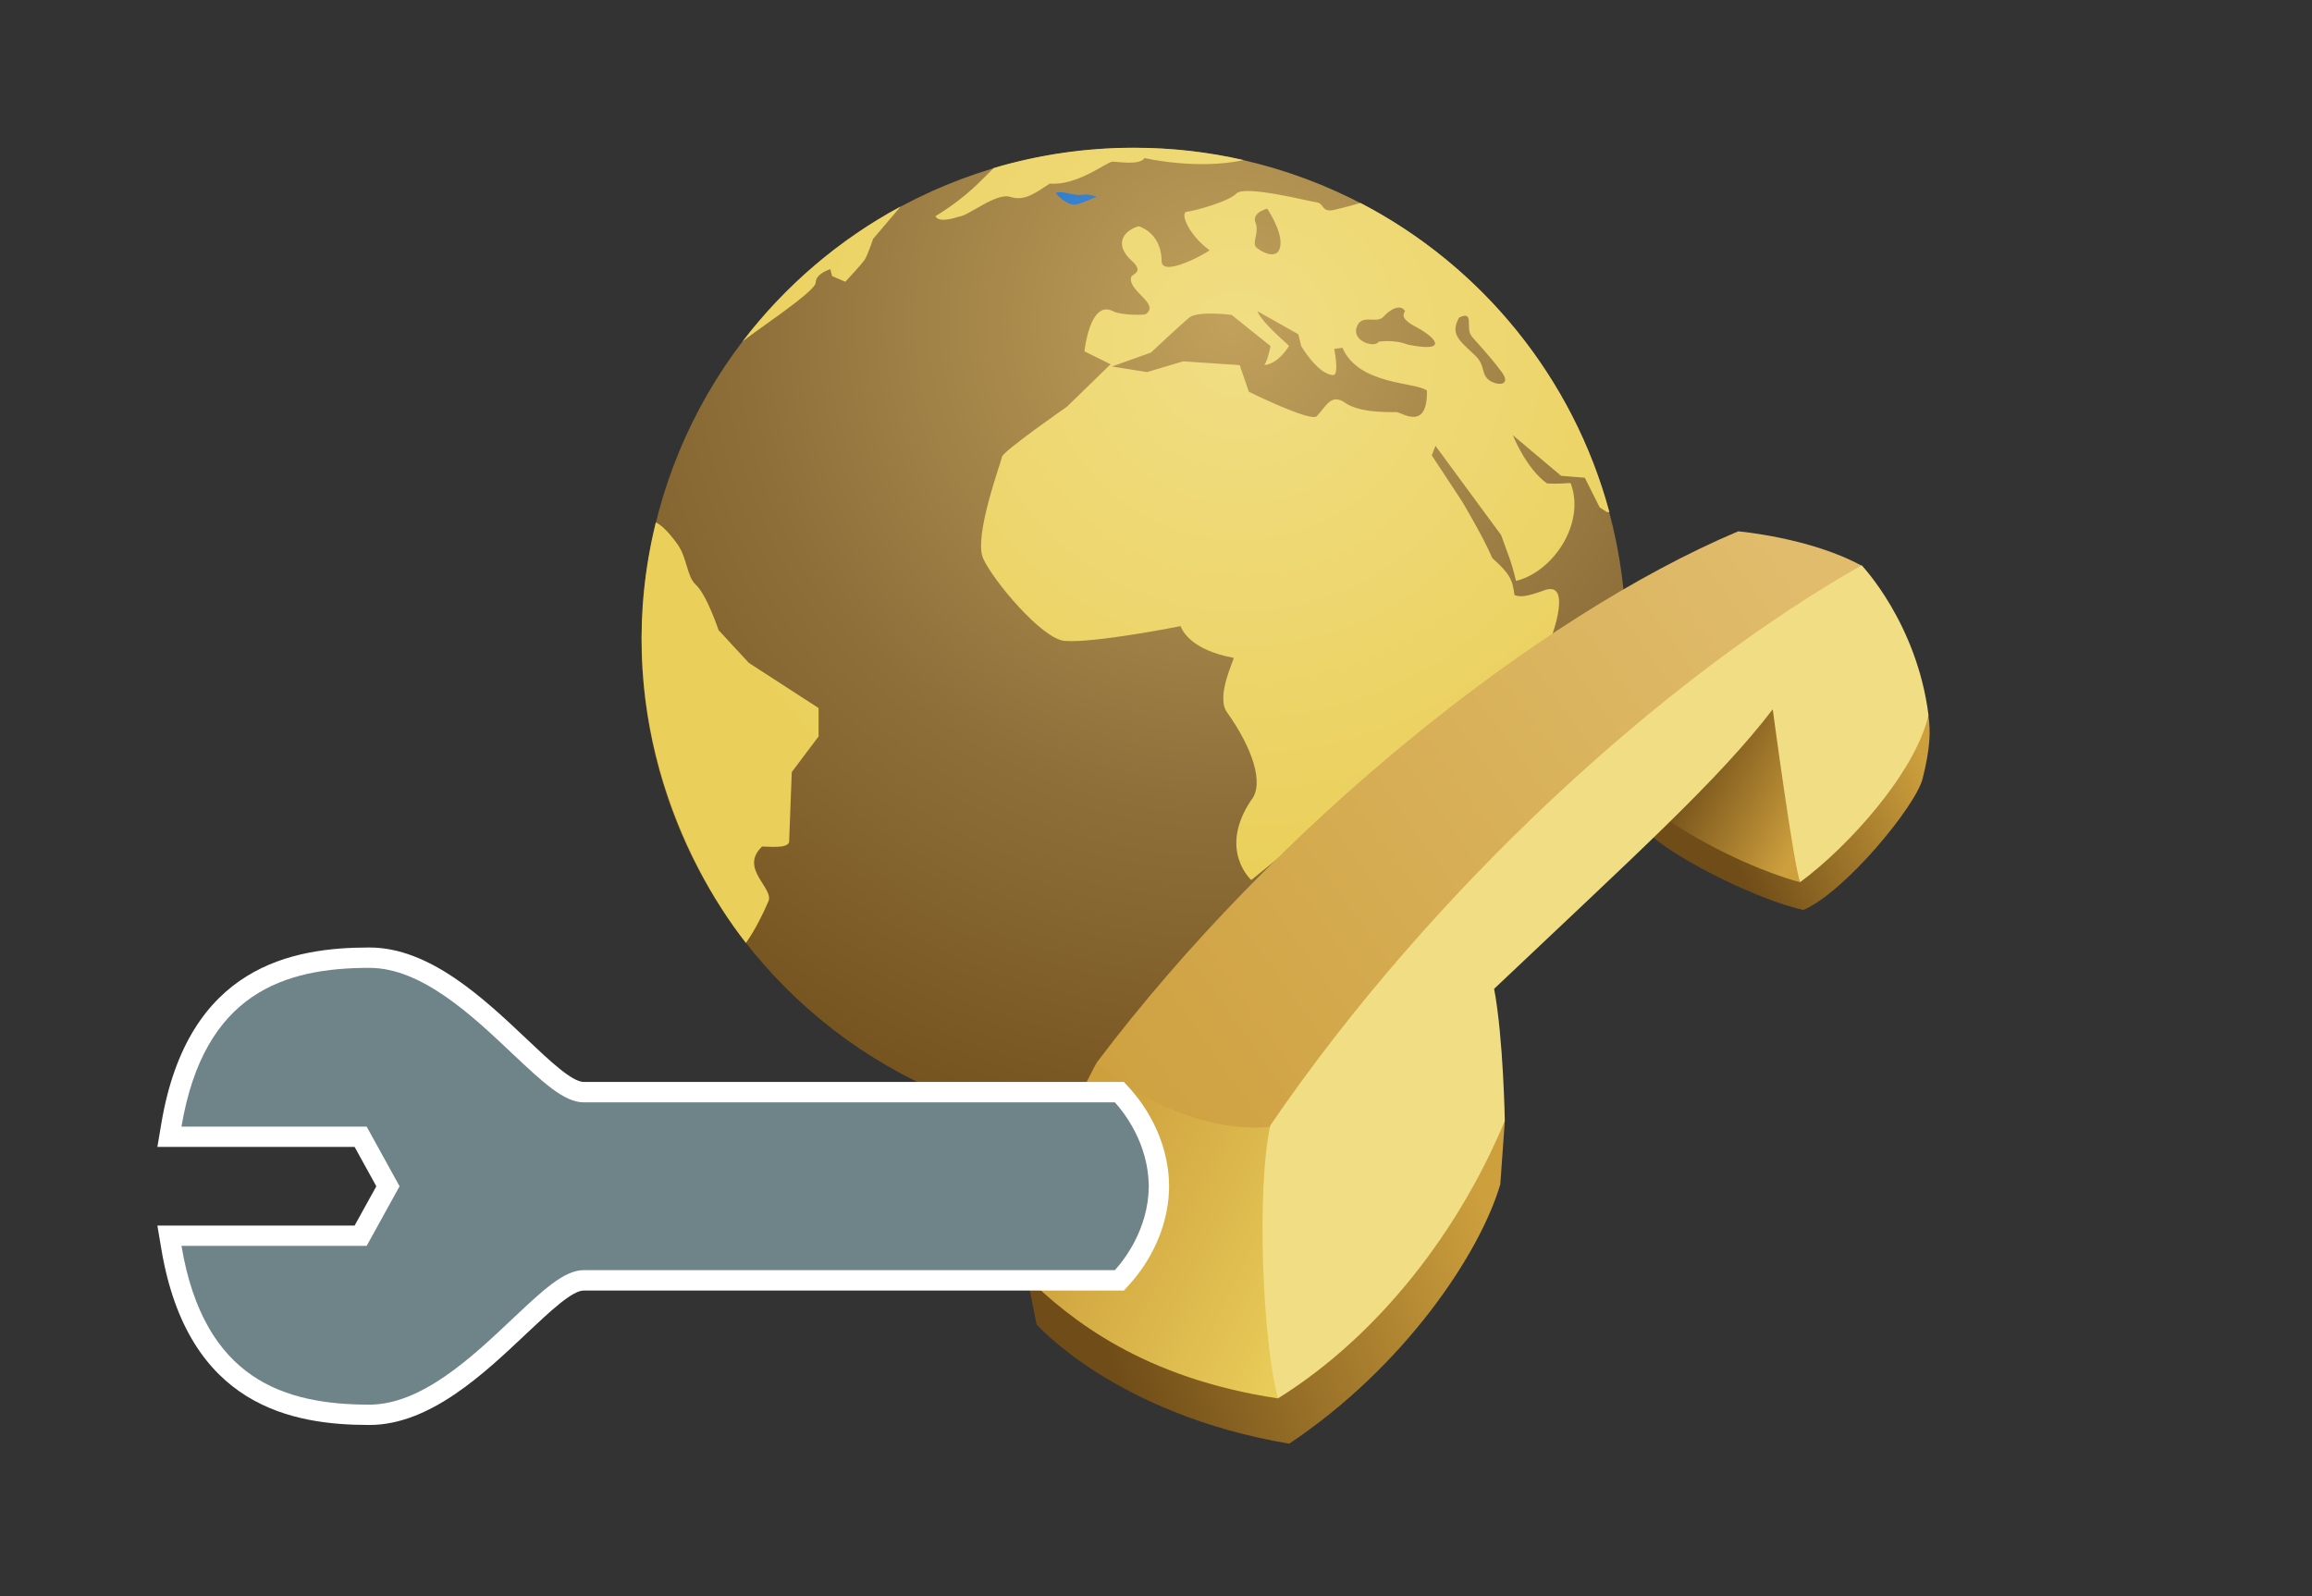 <?xml version="1.0" encoding="UTF-8"?>
<svg xmlns="http://www.w3.org/2000/svg" xmlns:xlink="http://www.w3.org/1999/xlink" contentScriptType="text/ecmascript" width="84" baseProfile="tiny" zoomAndPan="magnify" contentStyleType="text/css" viewBox="0 0 84 58" height="58" preserveAspectRatio="xMidYMid meet" version="1.1">
    <rect x="0" y="0" width="84" height="58" fill="#333333" stroke="none"/>
    <g>
        <g>
            <g>
                <rect width="84" fill="none" height="58"/>
                <g>
                    <radialGradient gradientTransform="matrix(0.598 0 0 -0.598 -71.198 -95.9)" gradientUnits="userSpaceOnUse" xlink:type="simple" r="55.319" xlink:actuate="onLoad" cx="193.822" id="XMLID_12_" cy="-179.91" xlink:show="other">
                        <stop stop-color="#c1a15b" offset="0"/>
                        <stop stop-color="#8e6f3a" offset="0.534"/>
                        <stop stop-color="#704d18" offset="1"/>
                    </radialGradient>
                    <circle fill="url(#XMLID_12_)" r="17.883" cx="41.196" cy="23.255"/>
                    <g>
                        <radialGradient gradientTransform="matrix(0.598 0 0 -0.598 -71.198 -95.9)" gradientUnits="userSpaceOnUse" xlink:type="simple" r="35.617" xlink:actuate="onLoad" cx="194.347" id="XMLID_13_" cy="-182.493" xlink:show="other">
                            <stop stop-color="#f1de84" offset="0"/>
                            <stop stop-color="#eacf5a" offset="1"/>
                        </radialGradient>
                        <path fill="url(#XMLID_13_)" d="M 33.987 7.855 C 34.059 8.006 34.305 8.042 34.82 7.879 C 35.2 7.845 36.193 6.983 36.712 7.156 C 37.232 7.328 37.658 6.981 38.142 6.67 C 39.147 6.758 40.217 5.874 40.424 5.874 C 40.631 5.874 41.411 6.017 41.583 5.743 C 41.583 5.743 43.469 6.186 45.191 5.817 C 43.906 5.523 42.57 5.368 41.195 5.368 C 39.427 5.368 37.718 5.626 36.105 6.104 C 35.654 6.539 35.171 7.129 33.987 7.855 z "/>
                        <radialGradient gradientTransform="matrix(0.598 0 0 -0.598 -71.198 -95.9)" gradientUnits="userSpaceOnUse" xlink:type="simple" r="35.61" xlink:actuate="onLoad" cx="194.352" id="XMLID_14_" cy="-182.491" xlink:show="other">
                            <stop stop-color="#f1de84" offset="0"/>
                            <stop stop-color="#eacf5a" offset="1"/>
                        </radialGradient>
                        <path fill="url(#XMLID_14_)" d="M 27.689 30.76 C 27.94 30.76 28.591 30.841 28.67 30.604 C 28.675 30.501 28.767 28.055 28.767 28.055 L 29.741 26.76 L 29.741 25.728 L 27.207 24.087 L 26.107 22.896 C 26.107 22.9 25.68 21.61 25.281 21.247 C 24.947 20.941 24.971 20.271 24.616 19.778 C 24.295 19.332 24.036 19.081 23.828 18.982 C 22.195 25.6 24.728 31.228 27.101 34.265 C 27.441 33.779 27.709 33.236 27.917 32.756 C 28.133 32.261 26.841 31.564 27.689 30.76 z "/>
                        <radialGradient gradientTransform="matrix(0.598 0 0 -0.598 -71.198 -95.9)" gradientUnits="userSpaceOnUse" xlink:type="simple" r="35.612" xlink:actuate="onLoad" cx="194.35" id="XMLID_15_" cy="-182.489" xlink:show="other">
                            <stop stop-color="#f1de84" offset="0"/>
                            <stop stop-color="#eacf5a" offset="1"/>
                        </radialGradient>
                        <path fill="url(#XMLID_15_)" d="M 29.638 10.262 C 29.638 9.941 30.165 9.781 30.165 9.781 L 30.234 10.033 L 30.714 10.239 C 30.714 10.239 31.288 9.619 31.402 9.46 C 31.517 9.299 31.723 8.679 31.723 8.679 L 32.726 7.5 C 30.478 8.711 28.521 10.39 26.98 12.405 C 27.597 11.916 29.638 10.583 29.638 10.262 z "/>
                        <radialGradient gradientTransform="matrix(0.598 0 0 -0.598 -71.198 -95.9)" gradientUnits="userSpaceOnUse" xlink:type="simple" r="35.629" xlink:actuate="onLoad" cx="194.352" id="XMLID_16_" cy="-182.498" xlink:show="other">
                            <stop stop-color="#5aa7e0" offset="0"/>
                            <stop stop-color="#0046b7" offset="1"/>
                        </radialGradient>
                        <path fill="url(#XMLID_16_)" d="M 39.098 7.431 C 39.325 7.387 39.841 7.146 39.841 7.146 C 39.841 7.146 39.582 7.036 39.291 7.08 C 39.001 7.123 38.581 6.904 38.355 7.014 C 38.549 7.256 38.871 7.475 39.098 7.431 z "/>
                        <radialGradient gradientTransform="matrix(0.779 0 0 -0.779 -30.973 -30.538)" gradientUnits="userSpaceOnUse" xlink:type="simple" r="24.967" xlink:actuate="onLoad" cx="97.566" id="XMLID_17_" cy="-55.236" xlink:show="other">
                            <stop stop-color="#f1de84" offset="0"/>
                            <stop stop-color="#eacf5a" offset="1"/>
                        </radialGradient>
                        <path fill="url(#XMLID_17_)" d="M 49.432 7.376 C 48.882 7.53 48.43 7.647 48.325 7.647 C 48.012 7.647 48.096 7.384 47.821 7.349 C 47.543 7.314 45.235 6.719 44.925 7.029 C 44.614 7.342 43.4 7.66 43.12 7.695 C 42.847 7.73 43.213 8.566 43.946 9.092 C 43.843 9.197 42.203 10.106 42.203 9.483 C 42.203 8.86 41.883 8.405 41.378 8.221 C 40.92 8.335 40.392 8.818 41.126 9.483 C 41.583 9.897 41.129 9.952 41.097 10.07 C 40.962 10.572 42.196 11.058 41.608 11.426 C 41.053 11.475 40.56 11.374 40.468 11.322 C 39.598 10.833 39.401 12.766 39.401 12.766 L 40.35 13.236 L 38.765 14.778 C 38.765 14.778 36.439 16.393 36.404 16.601 C 36.369 16.808 35.371 19.486 35.716 20.282 C 36.063 21.076 37.854 23.22 38.681 23.289 C 39.763 23.376 42.893 22.752 42.893 22.752 C 42.961 22.925 43.28 23.618 44.819 23.904 C 44.874 23.915 44.155 25.291 44.579 25.881 C 45.496 27.165 45.954 28.489 45.45 29.086 C 44.247 30.893 45.461 31.977 45.461 31.977 L 56.375 23.125 C 56.375 23.125 57.14 21.069 56.101 21.451 C 55.413 21.702 55.242 21.692 55.023 21.623 C 54.96 21.061 54.839 20.831 54.22 20.282 C 53.9 19.524 53.119 18.217 53.119 18.217 L 52.018 16.545 L 52.155 16.201 L 54.541 19.446 C 54.758 20.076 54.907 20.366 55.079 21.108 C 56.438 20.778 57.616 19.004 57.065 17.559 C 57.04 17.532 56.701 17.6 56.202 17.565 C 55.431 17.002 54.966 15.814 54.966 15.814 L 56.719 17.29 L 57.579 17.359 L 58.12 18.438 C 58.274 18.539 58.379 18.605 58.379 18.605 C 58.379 18.605 58.415 18.609 58.474 18.611 C 57.158 13.724 53.831 9.664 49.432 7.376 z M 45.615 8.087 C 45.471 7.72 46.04 7.582 46.04 7.582 C 46.04 7.582 46.603 8.404 46.516 8.946 C 46.425 9.483 45.827 9.154 45.647 8.993 C 45.471 8.833 45.759 8.455 45.615 8.087 z M 50.762 14.975 C 50.173 14.975 49.358 14.974 48.856 14.628 C 48.356 14.283 48.175 14.777 47.842 15.123 C 47.625 15.348 45.374 14.236 45.374 14.236 L 45.041 13.267 L 42.986 13.13 L 41.676 13.52 L 40.4 13.317 L 41.815 12.812 C 41.815 12.812 42.834 11.856 43.199 11.546 C 43.509 11.283 44.747 11.442 44.747 11.442 L 46.162 12.576 C 46.162 12.576 46.064 13.094 45.933 13.265 C 46.45 13.23 46.836 12.566 46.836 12.566 C 45.689 11.557 45.694 11.312 45.694 11.312 L 47.17 12.146 L 47.276 12.575 C 47.276 12.575 47.866 13.589 48.43 13.63 C 48.672 13.648 48.475 12.679 48.475 12.679 L 48.774 12.637 C 49.368 14.011 51.462 13.874 51.844 14.195 C 51.869 15.618 51.007 15.044 50.762 14.975 z M 51.152 12.523 C 50.627 12.317 50.085 12.419 50.085 12.419 C 49.966 12.652 49.119 12.411 49.288 11.896 C 49.459 11.378 50.014 11.786 50.267 11.506 C 50.523 11.224 50.884 11.037 51.049 11.304 C 50.857 11.558 51.218 11.757 51.47 11.893 C 52.182 12.275 52.646 12.824 51.152 12.523 z M 54.068 13.786 C 53.802 13.55 53.974 13.27 53.573 12.894 C 52.998 12.358 52.683 12.125 53.013 11.538 C 53.576 11.27 53.242 11.897 53.453 12.197 C 53.565 12.355 54.072 12.862 54.554 13.51 C 54.957 14.051 54.335 14.022 54.068 13.786 z "/>
                    </g>
                </g>
                <g>
                    <linearGradient x1="70.151" gradientTransform="matrix(1 0 0 -1 0 57)" y1="28.848" x2="63.103" gradientUnits="userSpaceOnUse" y2="25.546" xlink:type="simple" xlink:actuate="onLoad" id="XMLID_18_" xlink:show="other">
                        <stop stop-color="#cd9f3d" offset="0"/>
                        <stop stop-color="#704d18" offset="1"/>
                    </linearGradient>
                    <path fill="url(#XMLID_18_)" d="M 70.061 25.997 L 60.666 29.85 L 60.062 30.424 C 60.968 31.212 63.751 32.666 65.521 33.065 C 67.032 32.419 69.607 29.282 69.853 28.294 C 70.132 27.185 70.148 26.557 70.061 25.997 z "/>
                    <linearGradient x1="65.97" gradientTransform="matrix(1 0 0 -1 0 57)" y1="27.531" x2="61.541" gradientUnits="userSpaceOnUse" y2="29.903" xlink:type="simple" xlink:actuate="onLoad" id="XMLID_19_" xlink:show="other">
                        <stop stop-color="#cd9f3d" offset="0"/>
                        <stop stop-color="#704d18" offset="1"/>
                    </linearGradient>
                    <path fill="url(#XMLID_19_)" d="M 64.552 25.41 L 60.419 29.671 C 62.068 30.824 64.053 31.69 65.409 32.061 L 64.552 25.41 z "/>
                    <linearGradient x1="54.401" gradientTransform="matrix(1 0 0 -1 0 57)" y1="11.852" x2="40.537" gradientUnits="userSpaceOnUse" y2="7.034" xlink:type="simple" xlink:actuate="onLoad" id="XMLID_20_" xlink:show="other">
                        <stop stop-color="#cd9f3d" offset="0"/>
                        <stop stop-color="#704d18" offset="1"/>
                    </linearGradient>
                    <path fill="url(#XMLID_20_)" d="M 54.672 40.746 L 37.319 46.402 L 37.663 48.126 C 37.663 48.126 40.538 51.398 46.841 52.459 C 51.057 49.639 53.776 45.529 54.509 43.034 L 54.672 40.746 z "/>
                    <linearGradient x1="48.552" gradientTransform="matrix(1 0 0 -1 0 57)" y1="9.627" x2="38.515" gradientUnits="userSpaceOnUse" y2="14.554" xlink:type="simple" xlink:actuate="onLoad" id="XMLID_21_" xlink:show="other">
                        <stop stop-color="#eacf5a" offset="0"/>
                        <stop stop-color="#cd9f3d" offset="1"/>
                    </linearGradient>
                    <path fill="url(#XMLID_21_)" d="M 37.298 46.402 C 37.735 42.323 39.848 38.609 39.848 38.609 L 46.25 40.792 L 46.432 50.813 C 41.522 50.076 38.887 47.949 37.298 46.402 z "/>
                    <linearGradient x1="65.956" gradientTransform="matrix(1 0 0 -1 0 57)" y1="35.442" x2="38.462" gradientUnits="userSpaceOnUse" y2="15.941" xlink:type="simple" xlink:actuate="onLoad" id="XMLID_22_" xlink:show="other">
                        <stop stop-color="#e0bc6c" offset="0"/>
                        <stop stop-color="#cd9f3d" offset="1"/>
                    </linearGradient>
                    <path fill="url(#XMLID_22_)" d="M 39.848 38.609 C 40.814 39.525 43.428 41.191 46.148 40.951 L 67.677 20.578 C 65.801 19.535 63.152 19.307 63.152 19.307 C 55.828 22.397 46.307 30.046 39.848 38.609 z "/>
                    <path fill="#f1de84" d="M 46.432 50.813 C 45.873 48.742 45.643 43.223 46.155 40.891 C 52.051 32.262 60.543 24.553 67.639 20.543 C 67.639 20.543 69.643 22.632 70.067 25.987 C 69.571 28.107 67.112 30.797 65.405 32.053 C 65.18 31.54 64.408 25.774 64.408 25.774 C 62.448 28.339 59.352 31.128 54.285 35.93 C 54.621 37.71 54.673 40.725 54.673 40.725 C 53.047 44.646 50.158 48.489 46.432 50.813 z "/>
                </g>
            </g>
        </g>
        <g>
            <path fill="#ffffff" d="M 13.42 34.429 C 10.639 34.429 6.828 35.089 5.863 40.815 L 5.718 41.676 C 5.718 41.676 12.124 41.676 12.884 41.676 C 13.113 42.092 13.456 42.709 13.673 43.106 C 13.456 43.499 13.113 44.116 12.884 44.533 C 12.124 44.533 5.718 44.533 5.718 44.533 L 5.863 45.395 C 6.828 51.115 10.638 51.779 13.42 51.779 C 15.612 51.779 17.566 49.934 19.136 48.45 C 19.987 47.649 20.786 46.894 21.209 46.894 L 40.833 46.894 L 41.053 46.652 C 41.474 46.187 42.453 44.919 42.475 43.135 L 42.475 43.072 C 42.454 41.29 41.474 40.019 41.053 39.556 L 40.833 39.314 L 21.209 39.314 C 20.786 39.314 19.984 38.559 19.139 37.758 C 17.567 36.272 15.614 34.429 13.42 34.429 z "/>
            <path fill="#6e8489" d="M 41.739 43.105 C 41.739 43.097 41.741 43.087 41.741 43.082 L 41.737 43.082 C 41.718 41.533 40.832 40.413 40.506 40.056 C 40.093 40.056 21.21 40.056 21.21 40.056 C 20.491 40.056 19.714 39.317 18.63 38.299 C 17.157 36.903 15.321 35.169 13.421 35.169 C 10.335 35.169 7.411 36.078 6.593 40.938 C 7.753 40.938 13.322 40.938 13.322 40.938 L 14.517 43.106 L 13.322 45.27 C 13.322 45.27 7.754 45.27 6.593 45.27 C 7.411 50.129 10.333 51.04 13.421 51.04 C 15.321 51.04 17.157 49.305 18.63 47.912 C 19.714 46.892 20.493 46.152 21.21 46.152 C 21.21 46.152 40.093 46.152 40.506 46.152 C 40.832 45.797 41.719 44.675 41.737 43.127 L 41.741 43.127 C 41.741 43.119 41.739 43.11 41.739 43.105 z "/>
        </g>
    </g>
</svg>
